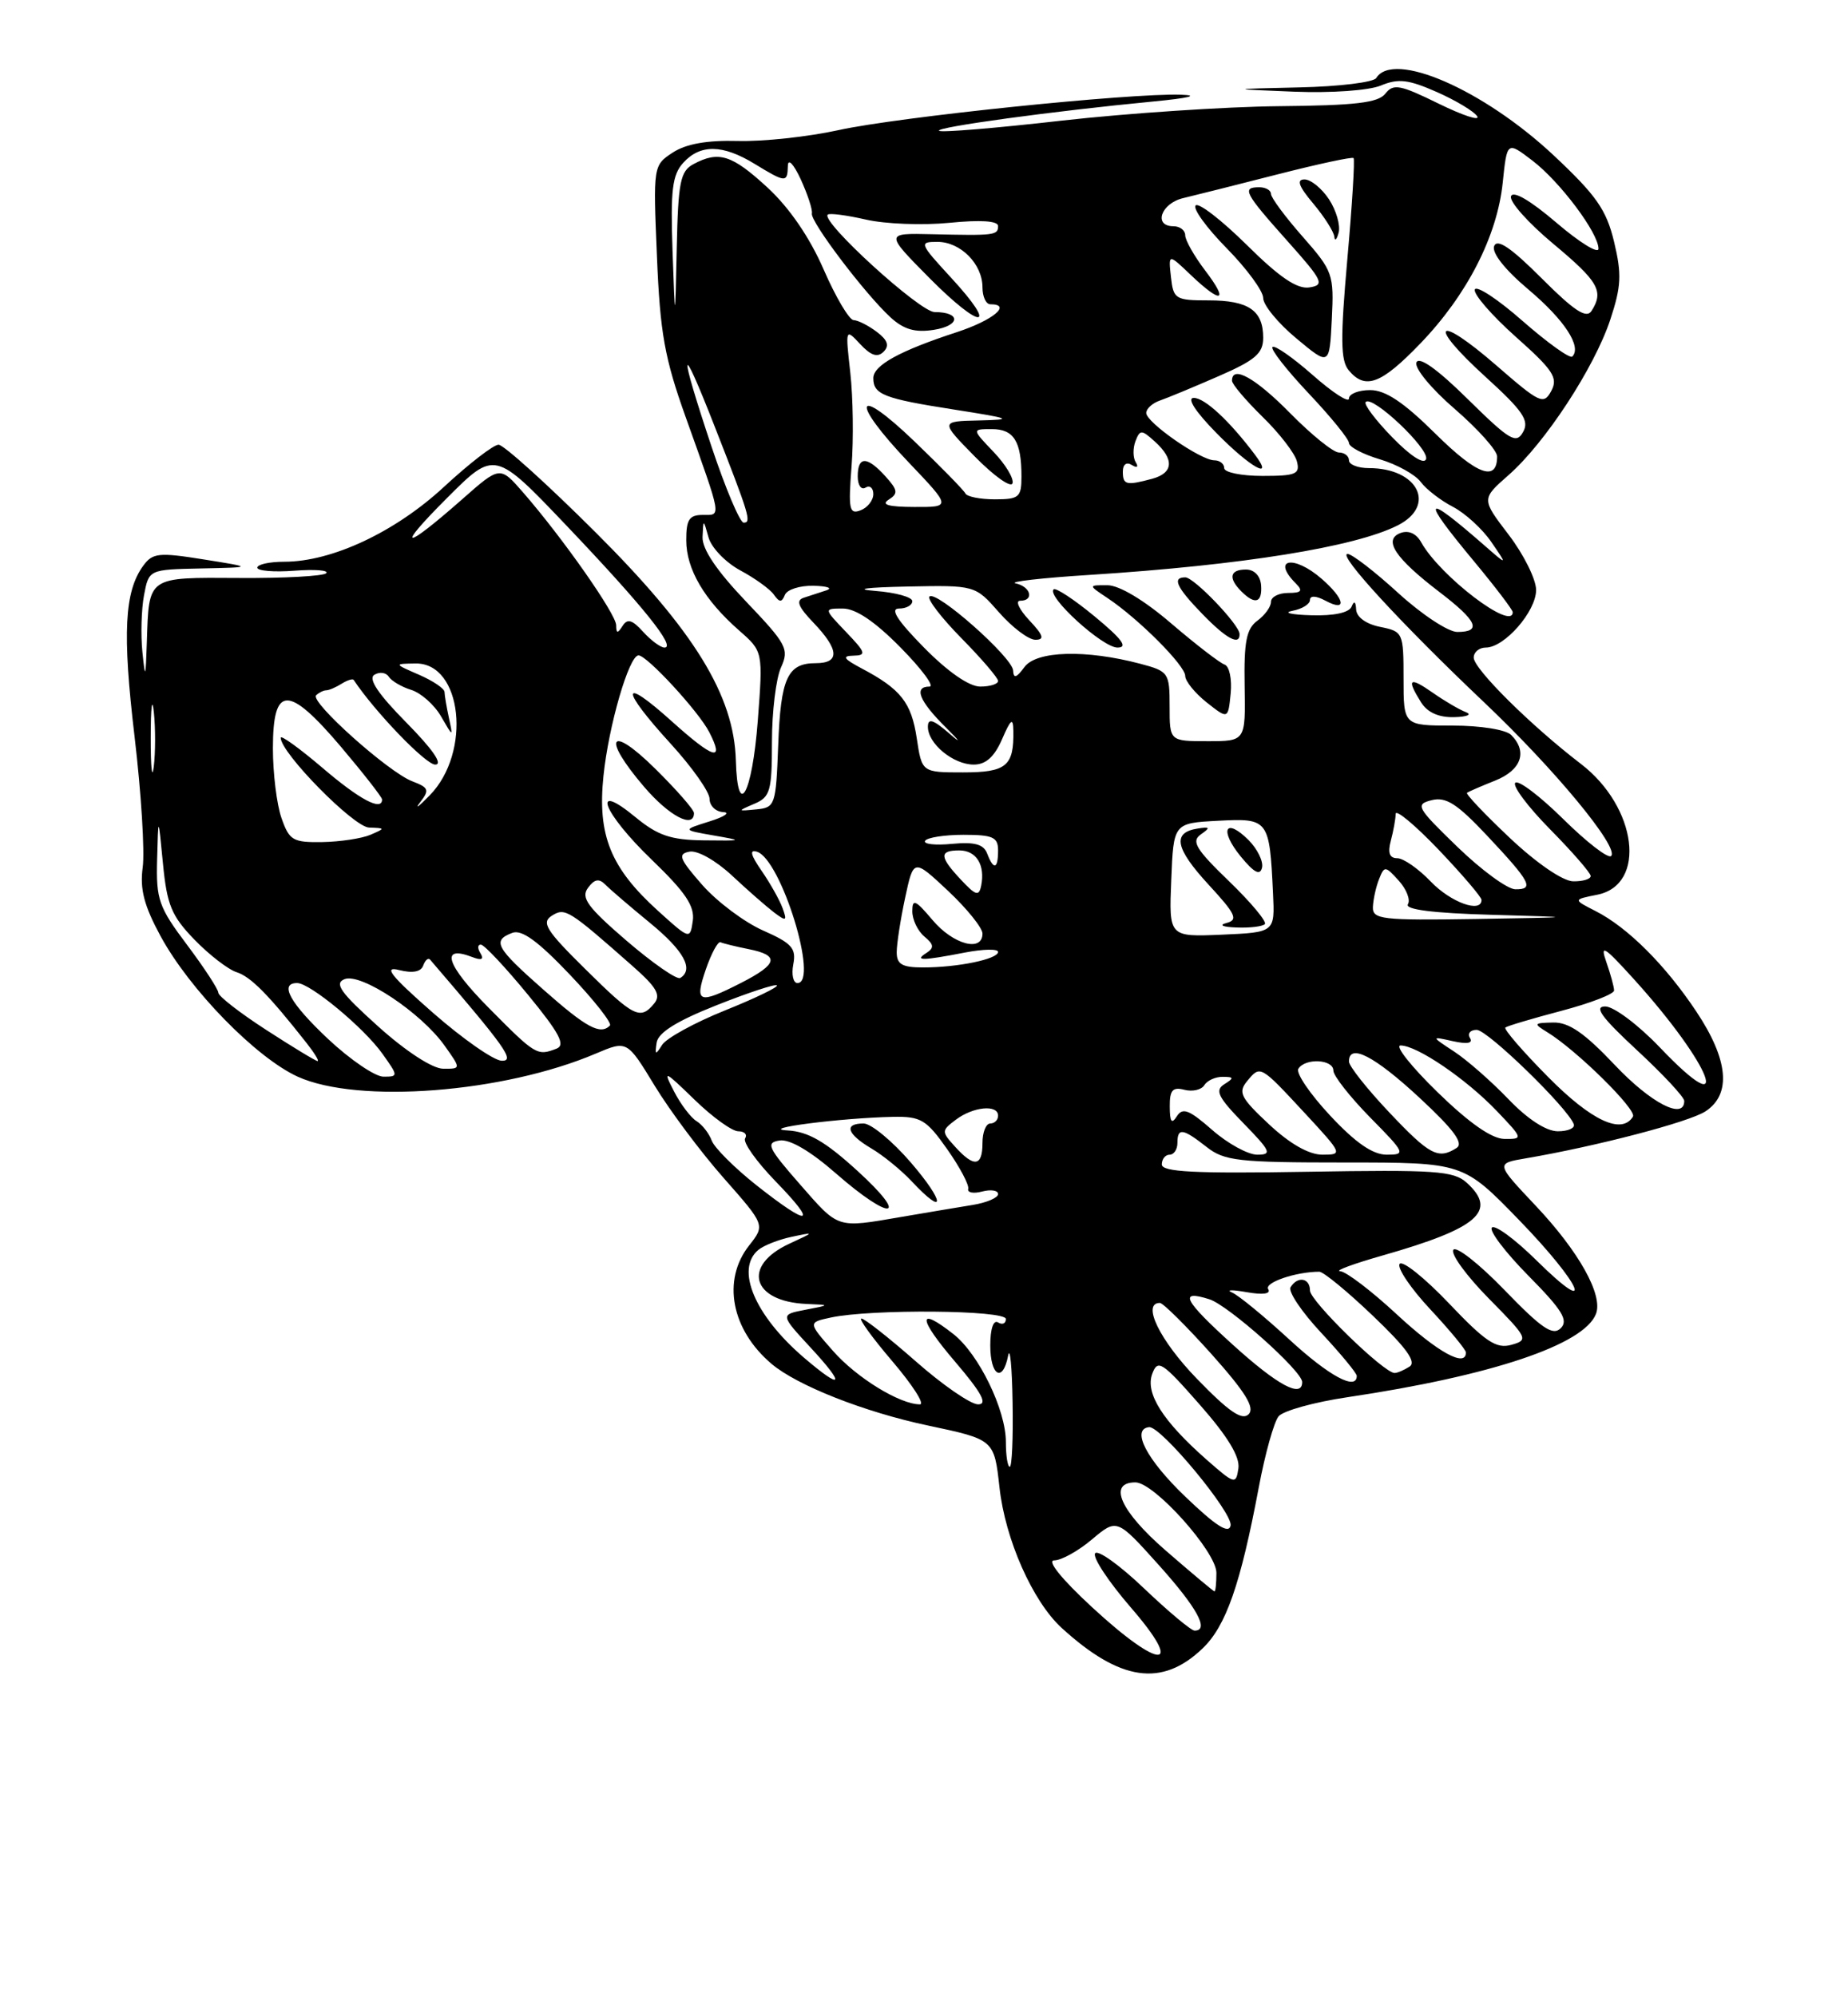 <?xml version="1.0" encoding="UTF-8" standalone="no"?>
<!DOCTYPE svg PUBLIC "-//W3C//DTD SVG 1.1//EN" "http://www.w3.org/Graphics/SVG/1.1/DTD/svg11.dtd" >
<svg xmlns="http://www.w3.org/2000/svg" xmlns:xlink="http://www.w3.org/1999/xlink" version="1.1" viewBox="0 0 237 256">
 <g >
 <path fill="currentColor"
d=" M 154.23 211.28 C 157.23 208.41 159.09 203.09 161.43 190.66 C 162.24 186.34 163.39 182.23 163.98 181.53 C 164.57 180.82 168.53 179.72 172.77 179.09 C 191.27 176.34 203.16 172.36 204.68 168.40 C 205.61 165.98 202.49 160.40 196.89 154.48 C 191.83 149.12 191.83 149.12 195.66 148.47 C 204.71 146.93 216.63 143.82 218.73 142.44 C 222.07 140.25 221.67 135.84 217.56 129.67 C 213.59 123.70 208.74 118.86 204.62 116.77 C 201.73 115.30 201.73 115.30 204.84 114.68 C 211.22 113.41 209.97 103.44 202.73 97.90 C 196.32 92.99 189.00 85.73 189.00 84.29 C 189.00 83.58 189.70 83.00 190.55 83.00 C 192.95 83.00 197.00 78.37 197.00 75.62 C 197.00 74.26 195.42 71.08 193.49 68.55 C 189.98 63.96 189.98 63.96 193.46 60.90 C 198.15 56.79 204.46 47.15 206.51 40.98 C 207.92 36.72 208.00 35.16 207.00 30.99 C 206.01 26.87 204.72 25.04 199.24 19.90 C 190.22 11.47 178.70 6.45 176.50 10.00 C 176.16 10.55 171.75 11.09 166.69 11.20 C 157.50 11.41 157.50 11.41 165.94 11.75 C 170.76 11.94 175.55 11.60 177.10 10.96 C 179.33 10.03 180.63 10.19 184.28 11.80 C 186.74 12.89 189.06 14.29 189.45 14.91 C 189.83 15.54 187.60 14.80 184.49 13.28 C 179.56 10.86 178.69 10.69 177.67 12.00 C 176.75 13.18 173.82 13.52 164.00 13.61 C 157.12 13.68 144.61 14.51 136.18 15.46 C 127.76 16.42 120.67 17.01 120.43 16.76 C 119.97 16.30 135.05 14.24 147.90 13.01 C 152.49 12.57 153.89 12.22 151.44 12.14 C 144.91 11.92 115.19 14.99 107.53 16.68 C 103.66 17.53 97.86 18.16 94.64 18.07 C 90.67 17.96 87.98 18.44 86.27 19.56 C 83.78 21.19 83.76 21.28 84.25 32.85 C 84.65 42.67 85.23 45.91 87.95 53.50 C 92.64 66.62 92.53 66.00 90.12 66.00 C 88.39 66.00 88.00 66.60 88.01 69.25 C 88.01 72.95 90.33 76.90 94.79 80.81 C 97.86 83.50 97.86 83.50 97.18 92.42 C 96.46 101.81 94.59 105.19 94.37 97.47 C 94.14 89.14 89.05 80.86 76.40 68.25 C 70.19 62.06 64.58 57.00 63.94 57.00 C 63.29 57.00 60.14 59.44 56.92 62.42 C 50.67 68.20 42.56 72.00 36.46 72.00 C 34.56 72.00 33.00 72.34 33.00 72.76 C 33.00 73.17 35.14 73.35 37.75 73.15 C 40.36 72.95 42.20 73.09 41.84 73.47 C 41.48 73.84 36.47 74.12 30.70 74.08 C 18.82 74.01 19.11 73.81 18.83 82.33 C 18.68 86.99 18.62 87.11 18.26 83.54 C 18.04 81.37 18.13 78.11 18.47 76.29 C 19.09 73.00 19.09 73.00 25.80 72.86 C 32.50 72.72 32.50 72.72 26.10 71.70 C 20.36 70.78 19.57 70.87 18.37 72.51 C 15.96 75.81 15.68 81.16 17.26 94.43 C 18.11 101.62 18.58 109.16 18.30 111.18 C 17.92 113.97 18.48 116.10 20.60 120.00 C 24.33 126.86 32.85 135.57 38.18 138.00 C 45.93 141.51 64.56 140.08 76.41 135.04 C 80.42 133.34 80.42 133.34 83.96 139.16 C 85.91 142.36 89.89 147.69 92.82 151.00 C 98.13 157.02 98.13 157.02 96.07 159.64 C 92.57 164.08 93.78 170.43 98.95 174.81 C 102.24 177.59 110.86 180.99 119.00 182.71 C 127.50 184.51 127.50 184.51 128.18 190.64 C 128.91 197.31 132.43 205.24 136.15 208.65 C 143.65 215.49 149.01 216.28 154.23 211.28 Z  M 140.03 205.98 C 136.14 202.39 134.22 200.00 135.20 200.00 C 136.11 200.00 138.29 198.79 140.04 197.31 C 143.24 194.62 143.24 194.62 148.58 200.56 C 153.53 206.07 155.14 209.00 153.20 209.00 C 152.76 209.00 149.84 206.56 146.71 203.58 C 143.58 200.59 140.76 198.58 140.44 199.10 C 140.11 199.63 142.18 202.74 145.02 206.03 C 152.05 214.14 148.82 214.11 140.03 205.98 Z  M 149.48 198.72 C 143.67 193.68 142.04 190.00 145.61 190.00 C 148.02 190.00 156.00 198.90 156.00 201.59 C 156.00 202.92 155.89 203.99 155.75 203.97 C 155.61 203.96 152.79 201.59 149.48 198.72 Z  M 151.98 191.80 C 147.04 187.06 145.03 183.19 147.36 182.92 C 148.87 182.75 158.16 193.95 157.82 195.54 C 157.59 196.65 155.92 195.58 151.98 191.80 Z  M 154.73 187.08 C 149.11 182.13 146.85 178.57 147.77 176.09 C 148.48 174.18 149.02 174.53 153.84 180.01 C 157.45 184.11 159.04 186.72 158.82 188.21 C 158.51 190.30 158.35 190.26 154.73 187.08 Z  M 129.00 184.82 C 129.00 180.70 125.53 173.56 122.28 171.00 C 117.62 167.34 117.70 168.93 122.46 174.50 C 125.91 178.54 126.70 180.00 125.44 180.00 C 124.49 180.00 120.90 177.53 117.46 174.50 C 114.01 171.47 110.87 169.00 110.47 169.00 C 110.08 169.00 111.87 171.47 114.46 174.50 C 117.04 177.53 118.63 180.00 117.98 180.00 C 115.40 180.00 109.84 176.58 106.82 173.14 C 103.62 169.50 103.62 169.50 106.56 168.87 C 111.72 167.76 129.00 167.91 129.00 169.06 C 129.00 169.64 128.55 169.84 128.00 169.50 C 127.40 169.13 127.00 170.32 127.00 172.44 C 127.00 176.37 128.61 177.29 129.29 173.75 C 129.53 172.51 129.79 175.21 129.86 179.75 C 129.94 184.29 129.78 188.00 129.50 188.00 C 129.22 188.00 129.00 186.57 129.00 184.82 Z  M 153.50 176.72 C 148.73 171.80 146.39 167.00 148.75 167.00 C 149.16 167.00 152.14 169.96 155.38 173.57 C 159.74 178.45 160.96 180.44 160.13 181.27 C 159.29 182.11 157.58 180.93 153.50 176.72 Z  M 158.13 172.38 C 151.80 166.65 151.08 165.26 155.10 166.53 C 157.54 167.31 167.00 175.73 167.00 177.14 C 167.00 179.25 163.87 177.58 158.13 172.38 Z  M 103.11 174.02 C 96.80 168.62 94.28 162.67 97.26 160.20 C 97.95 159.63 99.86 158.88 101.51 158.53 C 104.50 157.90 104.50 157.90 101.23 159.41 C 95.11 162.24 96.42 166.83 103.44 167.13 C 106.50 167.26 106.50 167.26 103.27 167.88 C 100.05 168.50 100.05 168.50 103.98 172.75 C 108.50 177.63 108.07 178.26 103.11 174.02 Z  M 165.31 171.65 C 162.11 168.71 158.82 166.01 158.00 165.66 C 157.18 165.31 158.02 165.29 159.88 165.62 C 161.98 165.99 163.02 165.84 162.64 165.23 C 162.12 164.39 166.20 163.00 169.20 163.00 C 169.72 163.00 172.83 165.55 176.10 168.68 C 180.36 172.74 181.69 174.58 180.77 175.16 C 180.07 175.61 179.21 175.98 178.86 175.98 C 177.51 176.02 168.00 166.75 168.00 165.41 C 168.00 163.79 166.41 163.52 165.51 164.99 C 165.17 165.53 166.95 168.17 169.45 170.84 C 171.95 173.52 174.00 176.00 174.00 176.35 C 174.00 178.30 170.43 176.37 165.31 171.65 Z  M 179.17 168.50 C 175.91 165.47 172.62 162.97 171.87 162.93 C 171.11 162.89 173.58 161.98 177.34 160.91 C 189.55 157.43 192.11 155.22 188.10 151.59 C 186.42 150.07 184.06 149.91 167.60 150.19 C 153.22 150.43 149.00 150.22 149.00 149.25 C 149.00 148.56 149.45 148.00 150.00 148.00 C 150.55 148.00 151.00 147.32 151.00 146.50 C 151.00 144.51 151.68 144.61 154.73 147.00 C 157.02 148.80 158.78 149.00 172.47 149.00 C 187.66 149.00 187.66 149.00 194.83 156.39 C 202.87 164.68 204.78 169.17 197.02 161.52 C 194.29 158.83 191.72 156.94 191.33 157.34 C 190.94 157.73 193.05 160.51 196.02 163.52 C 200.36 167.91 201.17 169.23 200.16 170.24 C 199.14 171.25 197.73 170.29 192.95 165.35 C 189.67 161.96 186.72 159.65 186.38 160.20 C 186.04 160.75 188.10 163.56 190.96 166.46 C 195.95 171.51 196.06 171.75 193.83 172.37 C 191.90 172.91 190.52 172.00 185.80 167.03 C 182.66 163.74 179.82 161.48 179.49 162.01 C 179.17 162.54 180.95 165.17 183.45 167.84 C 185.95 170.52 188.00 173.00 188.00 173.35 C 188.00 175.32 184.41 173.35 179.17 168.50 Z  M 102.55 151.75 C 98.47 147.09 98.18 146.46 99.98 146.18 C 101.27 145.98 103.93 147.53 107.24 150.43 C 114.32 156.62 116.78 156.27 109.94 150.05 C 105.83 146.30 103.64 145.04 101.00 144.89 C 97.07 144.67 107.81 143.29 114.50 143.15 C 118.10 143.08 118.80 143.50 121.47 147.29 C 123.10 149.60 124.31 151.89 124.17 152.38 C 124.03 152.86 124.83 153.02 125.96 152.72 C 127.08 152.43 128.00 152.57 128.00 153.05 C 128.00 153.52 126.54 154.15 124.75 154.44 C 122.96 154.73 118.83 155.42 115.57 155.98 C 107.22 157.41 107.63 157.55 102.55 151.75 Z  M 116.81 149.00 C 114.44 146.25 111.71 144.00 110.75 144.00 C 108.19 144.00 108.61 145.34 111.75 147.20 C 113.26 148.09 115.59 149.99 116.92 151.41 C 121.31 156.09 121.21 154.11 116.81 149.00 Z  M 97.03 151.93 C 94.20 149.69 91.61 147.11 91.27 146.18 C 90.93 145.26 90.05 144.14 89.33 143.70 C 88.60 143.26 87.30 141.55 86.45 139.90 C 84.99 137.08 85.15 137.15 89.07 140.95 C 91.36 143.18 93.89 145.00 94.68 145.00 C 95.47 145.00 95.87 145.41 95.56 145.91 C 95.25 146.41 97.01 148.88 99.46 151.41 C 104.99 157.09 103.87 157.33 97.03 151.93 Z  M 122.49 146.98 C 120.72 145.03 120.72 144.92 122.58 143.52 C 124.80 141.84 128.00 141.53 128.00 143.00 C 128.00 143.55 127.55 144.00 127.00 144.00 C 126.45 144.00 126.00 145.12 126.00 146.50 C 126.00 149.53 124.92 149.67 122.49 146.98 Z  M 155.45 144.82 C 152.51 142.24 151.67 141.92 150.93 143.07 C 150.26 144.13 150.03 143.81 150.02 141.84 C 150.00 139.73 150.39 139.29 151.89 139.68 C 152.93 139.95 154.08 139.69 154.45 139.09 C 154.82 138.49 155.88 138.01 156.81 138.02 C 158.26 138.03 158.29 138.17 157.01 138.97 C 155.78 139.75 156.20 140.62 159.46 143.96 C 162.97 147.56 163.17 148.00 161.24 148.00 C 160.05 148.00 157.44 146.57 155.45 144.82 Z  M 162.75 144.11 C 159.10 140.70 158.75 140.01 159.94 138.57 C 161.65 136.51 161.58 136.47 167.41 142.75 C 172.18 147.90 172.22 148.00 169.60 148.00 C 167.87 148.00 165.44 146.62 162.75 144.11 Z  M 170.59 142.99 C 168.01 140.23 166.17 137.53 166.51 136.99 C 167.38 135.58 171.00 135.76 171.00 137.22 C 171.00 137.88 173.12 140.58 175.71 143.22 C 180.23 147.80 180.32 148.00 177.85 148.00 C 176.05 148.00 173.86 146.49 170.59 142.99 Z  M 178.15 142.56 C 175.32 139.57 173.00 136.64 173.00 136.06 C 173.00 133.67 176.23 135.32 182.00 140.66 C 186.44 144.78 187.75 146.54 186.80 147.14 C 184.44 148.64 183.35 148.06 178.15 142.56 Z  M 184.35 139.98 C 180.97 136.69 178.84 134.00 179.62 134.00 C 181.73 134.00 188.03 138.29 191.95 142.39 C 195.34 145.94 195.35 146.00 192.95 145.98 C 191.32 145.97 188.43 143.95 184.35 139.98 Z  M 193.45 140.88 C 191.28 138.62 188.15 135.87 186.50 134.79 C 183.50 132.82 183.50 132.82 186.33 133.45 C 188.18 133.86 188.94 133.72 188.52 133.04 C 188.17 132.47 188.56 132.00 189.38 132.00 C 190.77 132.00 201.07 142.01 201.83 144.09 C 202.02 144.59 201.10 145.00 199.79 145.00 C 198.30 145.00 195.91 143.45 193.45 140.88 Z  M 198.53 138.03 C 195.27 134.74 192.81 131.89 193.06 131.70 C 193.30 131.50 196.54 130.54 200.25 129.56 C 203.96 128.58 207.00 127.41 207.00 126.95 C 207.00 126.50 206.55 124.86 206.01 123.32 C 205.17 120.94 205.72 121.29 209.54 125.50 C 219.59 136.60 222.55 144.40 212.86 134.24 C 210.11 131.36 206.96 129.00 205.87 129.00 C 204.37 129.00 205.38 130.38 209.94 134.61 C 213.27 137.69 216.00 140.62 216.00 141.11 C 216.00 143.61 211.71 141.39 207.09 136.50 C 203.21 132.40 201.20 131.01 199.19 131.06 C 196.68 131.11 196.63 131.20 198.45 132.31 C 202.20 134.61 209.96 142.25 209.42 143.12 C 207.98 145.47 204.09 143.65 198.53 138.03 Z  M 42.11 133.20 C 37.20 128.59 35.76 126.00 38.11 126.00 C 39.76 126.00 46.67 131.72 49.05 135.07 C 51.09 137.93 51.09 138.00 49.18 138.00 C 48.11 138.00 44.93 135.84 42.11 133.20 Z  M 48.50 131.56 C 43.65 127.20 42.83 126.04 44.19 125.50 C 46.30 124.67 53.99 129.78 57.00 134.00 C 59.14 137.00 59.14 137.00 56.82 136.98 C 55.45 136.96 52.05 134.75 48.50 131.56 Z  M 34.16 132.02 C 30.77 129.83 28.00 127.68 28.00 127.24 C 28.00 126.81 26.20 124.05 24.00 121.12 C 20.35 116.27 20.01 115.30 20.15 110.15 C 20.30 104.50 20.30 104.50 20.90 110.70 C 21.41 115.99 22.00 117.41 24.94 120.44 C 26.83 122.39 29.27 124.27 30.35 124.61 C 32.16 125.19 34.43 127.48 39.32 133.69 C 40.32 134.96 40.96 136.00 40.73 136.00 C 40.50 136.00 37.54 134.21 34.16 132.02 Z  M 55.50 129.79 C 50.10 125.05 49.12 123.81 51.17 124.33 C 52.91 124.77 53.99 124.57 54.28 123.75 C 54.53 123.06 54.92 122.72 55.16 123.00 C 64.91 134.35 66.08 136.00 64.35 135.96 C 63.33 135.94 59.35 133.16 55.50 129.79 Z  M 62.62 129.12 C 57.22 123.66 56.39 121.06 60.57 122.67 C 61.77 123.13 62.10 122.97 61.61 122.17 C 61.21 121.53 61.25 121.04 61.69 121.08 C 62.14 121.13 64.84 124.01 67.70 127.49 C 71.76 132.43 72.56 133.95 71.37 134.41 C 68.88 135.37 68.69 135.25 62.62 129.12 Z  M 84.21 133.64 C 84.41 132.35 86.78 130.87 91.88 128.85 C 95.94 127.24 99.42 126.09 99.63 126.30 C 99.84 126.51 96.84 127.96 92.95 129.52 C 89.07 131.08 85.45 133.07 84.91 133.93 C 84.07 135.27 83.97 135.23 84.21 133.64 Z  M 69.75 126.90 C 63.57 121.46 63.08 120.57 65.69 119.57 C 66.90 119.10 68.98 120.61 73.07 124.91 C 76.20 128.20 78.52 131.15 78.22 131.45 C 76.99 132.68 75.23 131.74 69.75 126.90 Z  M 75.04 124.19 C 70.03 119.25 69.40 118.24 70.77 117.37 C 72.47 116.30 72.89 116.56 81.19 123.88 C 84.21 126.54 84.79 127.55 83.89 128.63 C 82.11 130.78 81.29 130.37 75.04 124.19 Z  M 90.52 124.25 C 91.23 122.19 92.08 120.62 92.40 120.77 C 92.73 120.92 94.34 121.32 96.00 121.65 C 100.02 122.45 99.78 123.56 95.04 125.98 C 89.58 128.76 89.04 128.56 90.52 124.25 Z  M 80.37 120.59 C 75.36 116.28 74.47 115.07 75.40 113.81 C 76.23 112.67 76.82 112.56 77.63 113.38 C 78.24 114.00 80.82 116.21 83.37 118.30 C 87.71 121.86 89.02 124.25 87.24 125.35 C 86.82 125.61 83.73 123.47 80.37 120.59 Z  M 101.74 123.59 C 102.13 121.54 101.55 120.89 97.85 119.26 C 95.46 118.20 91.95 115.57 90.06 113.42 C 87.12 110.07 86.88 109.45 88.42 109.16 C 89.44 108.96 91.80 110.29 93.86 112.21 C 95.86 114.08 98.30 116.21 99.27 116.95 C 100.84 118.13 100.97 118.06 100.36 116.39 C 99.98 115.35 98.77 113.20 97.67 111.61 C 96.26 109.58 96.09 108.85 97.08 109.17 C 100.17 110.13 105.06 126.00 102.27 126.00 C 101.73 126.00 101.48 124.92 101.74 123.59 Z  M 115.00 122.05 C 115.00 120.98 115.49 117.83 116.08 115.07 C 117.16 110.04 117.16 110.04 121.58 114.18 C 124.01 116.46 126.00 118.93 126.00 119.66 C 126.00 122.08 122.23 121.06 119.59 117.92 C 117.40 115.33 117.00 115.15 117.00 116.80 C 117.00 117.88 117.70 119.33 118.55 120.04 C 119.78 121.06 119.83 121.49 118.80 122.15 C 117.20 123.16 118.28 123.15 123.75 122.09 C 126.09 121.64 128.00 121.60 128.00 122.01 C 128.00 122.93 122.85 124.00 118.38 124.00 C 115.70 124.00 115.00 123.60 115.00 122.05 Z  M 84.35 116.71 C 78.30 111.22 76.61 107.06 77.39 99.48 C 78.05 93.02 80.67 84.00 81.89 84.00 C 82.97 84.00 89.61 91.20 90.96 93.84 C 92.95 97.71 91.55 97.30 86.14 92.44 C 79.58 86.54 79.50 88.20 86.00 95.31 C 88.75 98.32 91.00 101.50 91.00 102.39 C 91.00 103.28 91.79 104.04 92.75 104.09 C 93.71 104.14 92.92 104.68 91.00 105.28 C 87.50 106.38 87.50 106.38 91.50 107.08 C 95.36 107.75 95.32 107.77 90.26 107.71 C 86.02 107.66 84.36 107.09 81.51 104.75 C 75.69 99.95 77.30 104.15 83.60 110.21 C 87.91 114.36 89.11 116.14 88.85 118.02 C 88.50 120.44 88.47 120.44 84.35 116.71 Z  M 89.00 104.21 C 89.00 103.78 86.75 101.21 84.00 98.50 C 78.18 92.76 77.14 94.46 82.58 100.82 C 85.80 104.59 89.00 106.28 89.00 104.21 Z  M 150.21 112.80 C 150.50 105.50 150.50 105.50 156.22 105.20 C 162.70 104.86 162.81 105.01 163.26 114.50 C 163.50 119.50 163.50 119.50 156.71 119.80 C 149.91 120.09 149.91 120.09 150.21 112.80 Z  M 162.21 118.45 C 162.51 118.16 160.45 115.68 157.63 112.96 C 153.35 108.83 152.75 107.83 154.00 106.95 C 155.26 106.07 155.19 105.94 153.58 106.20 C 150.31 106.71 150.71 108.73 154.98 113.37 C 158.48 117.16 158.83 117.90 157.30 118.30 C 156.26 118.57 156.80 118.82 158.58 118.88 C 160.28 118.95 161.91 118.75 162.21 118.45 Z  M 160.13 107.68 C 157.13 104.69 156.34 106.38 159.13 109.79 C 160.83 111.86 161.60 112.26 161.85 111.21 C 162.04 110.41 161.26 108.82 160.13 107.68 Z  M 176.07 116.25 C 176.11 115.29 176.46 113.68 176.86 112.68 C 177.54 110.96 177.66 110.97 179.38 112.87 C 180.38 113.97 180.91 115.34 180.56 115.90 C 180.14 116.58 183.80 117.04 191.21 117.25 C 202.50 117.57 202.50 117.57 189.25 117.79 C 177.19 117.98 176.01 117.84 176.07 116.25 Z  M 183.50 113.00 C 181.92 111.35 179.98 110.00 179.20 110.00 C 178.20 110.00 177.95 109.32 178.37 107.75 C 178.70 106.51 178.98 104.97 178.99 104.32 C 178.99 103.68 181.47 105.74 184.50 108.91 C 187.53 112.09 190.00 114.98 190.00 115.34 C 190.00 117.09 186.06 115.67 183.50 113.00 Z  M 123.25 112.77 C 120.47 109.81 120.42 109.00 123.03 109.00 C 125.21 109.00 126.37 110.87 125.83 113.53 C 125.55 114.91 125.14 114.79 123.25 112.77 Z  M 186.91 108.55 C 181.67 103.48 181.46 103.10 183.61 102.56 C 185.44 102.10 186.87 103.02 190.70 107.09 C 196.31 113.06 196.81 114.01 194.33 113.98 C 193.32 113.97 189.98 111.52 186.91 108.55 Z  M 193.64 107.41 C 190.42 104.37 187.94 101.76 188.14 101.61 C 188.34 101.47 189.96 100.76 191.75 100.05 C 195.11 98.71 195.94 96.34 193.80 94.20 C 193.12 93.52 189.87 93.00 186.30 93.00 C 180.00 93.00 180.00 93.00 180.00 86.97 C 180.00 81.08 179.93 80.94 177.00 80.35 C 175.20 79.99 173.97 79.10 173.92 78.12 C 173.87 77.09 173.66 76.95 173.34 77.75 C 173.02 78.53 171.08 78.95 168.17 78.86 C 165.60 78.79 164.51 78.53 165.75 78.29 C 166.99 78.06 168.00 77.43 168.00 76.90 C 168.00 76.31 168.79 76.35 170.00 77.00 C 172.80 78.50 172.49 76.79 169.49 74.18 C 165.91 71.07 163.01 71.61 166.20 74.80 C 167.13 75.73 166.91 76.00 165.20 76.00 C 163.99 76.00 163.00 76.51 163.00 77.14 C 163.00 77.77 162.21 78.86 161.25 79.56 C 159.85 80.59 159.52 82.24 159.62 87.92 C 159.74 95.00 159.74 95.00 154.87 95.00 C 150.00 95.00 150.00 95.00 150.00 90.54 C 150.00 86.23 149.87 86.04 146.25 85.08 C 139.26 83.23 132.91 83.41 131.38 85.50 C 130.36 86.89 129.98 87.01 129.93 85.94 C 129.84 84.25 120.06 75.60 119.20 76.46 C 118.88 76.78 120.73 79.19 123.31 81.81 C 125.89 84.43 128.00 86.89 128.00 87.28 C 128.00 87.68 126.97 88.00 125.71 88.00 C 124.29 88.00 121.56 86.11 118.50 83.00 C 115.08 79.53 114.10 78.00 115.29 78.00 C 116.23 78.00 117.00 77.57 117.00 77.05 C 117.00 76.53 114.86 75.94 112.25 75.74 C 109.42 75.51 111.05 75.29 116.28 75.18 C 125.06 75.00 125.06 75.00 128.13 78.50 C 129.82 80.42 131.91 82.00 132.78 82.00 C 134.00 82.00 133.82 81.44 132.00 79.50 C 130.71 78.12 130.18 77.00 130.83 77.00 C 132.67 77.00 132.20 75.19 130.25 74.77 C 129.29 74.57 133.61 74.07 139.85 73.68 C 159.33 72.43 173.78 70.11 179.25 67.34 C 184.27 64.80 181.86 60.00 175.57 60.00 C 174.15 60.00 173.00 59.55 173.00 59.00 C 173.00 58.45 172.42 58.00 171.71 58.00 C 171.00 58.00 168.21 55.75 165.50 53.00 C 161.01 48.44 158.00 46.75 158.00 48.80 C 158.00 49.24 159.76 51.31 161.91 53.42 C 164.07 55.52 166.05 58.09 166.32 59.12 C 166.75 60.77 166.22 61.00 161.91 61.00 C 159.21 61.00 157.00 60.55 157.00 60.00 C 157.00 59.45 156.43 59.00 155.73 59.00 C 153.98 59.00 147.00 54.15 147.00 52.93 C 147.00 52.39 147.79 51.67 148.75 51.34 C 149.71 51.01 153.09 49.61 156.25 48.23 C 160.99 46.17 162.00 45.30 162.00 43.29 C 162.00 39.79 160.12 38.50 155.00 38.50 C 150.74 38.50 150.48 38.34 150.17 35.50 C 149.84 32.50 149.84 32.50 152.72 35.25 C 156.68 39.02 157.64 38.71 154.55 34.66 C 153.15 32.82 152.00 30.79 152.00 30.16 C 152.00 29.52 151.32 29.00 150.50 29.00 C 147.87 29.00 148.89 26.06 151.75 25.39 C 153.26 25.03 158.72 23.66 163.88 22.34 C 169.05 21.02 173.41 20.08 173.59 20.26 C 173.77 20.43 173.41 26.28 172.79 33.24 C 171.89 43.39 171.92 46.20 172.96 47.45 C 175.08 50.01 177.12 49.25 182.14 44.04 C 188.14 37.82 192.01 30.27 192.72 23.41 C 193.27 18.10 193.27 18.10 196.52 20.58 C 200.07 23.29 205.00 29.86 205.00 31.88 C 205.00 32.58 202.57 31.08 199.60 28.54 C 196.25 25.68 194.04 24.39 193.78 25.16 C 193.55 25.84 195.99 28.57 199.18 31.23 C 205.00 36.08 205.72 37.32 204.11 39.85 C 203.46 40.88 201.91 39.87 197.71 35.67 C 193.80 31.76 192.01 30.54 191.62 31.54 C 191.29 32.40 192.99 34.56 196.02 37.11 C 200.64 41.01 202.89 44.44 201.64 45.70 C 201.34 46.00 198.48 43.95 195.29 41.16 C 192.11 38.36 189.34 36.54 189.14 37.11 C 188.94 37.69 191.30 40.41 194.38 43.16 C 199.20 47.44 199.84 48.43 198.95 50.10 C 197.97 51.92 197.50 51.70 191.94 46.87 C 184.18 40.12 182.90 41.38 190.50 48.29 C 195.32 52.67 196.16 53.90 195.33 55.37 C 194.45 56.95 193.64 56.47 188.24 51.16 C 184.34 47.31 181.97 45.63 181.65 46.46 C 181.38 47.18 183.56 49.83 186.58 52.43 C 189.56 55.01 192.00 57.74 192.00 58.50 C 192.00 61.81 189.43 60.87 184.12 55.62 C 180.02 51.56 177.69 50.00 175.72 50.00 C 174.22 50.00 173.00 50.49 173.00 51.08 C 173.00 51.68 170.91 50.33 168.35 48.07 C 165.79 45.82 163.47 44.20 163.19 44.48 C 162.91 44.75 165.01 47.43 167.84 50.43 C 170.68 53.43 173.00 56.29 173.00 56.78 C 173.00 57.28 174.78 58.22 176.96 58.87 C 179.14 59.52 181.51 60.83 182.21 61.78 C 182.92 62.73 184.78 64.16 186.33 64.96 C 187.89 65.77 190.11 67.79 191.25 69.46 C 193.34 72.50 193.34 72.50 190.42 69.95 C 182.52 63.05 182.11 63.62 189.00 71.90 C 191.75 75.21 194.00 78.16 194.00 78.46 C 194.00 80.94 184.69 73.85 182.27 69.52 C 181.63 68.37 180.64 67.93 179.60 68.32 C 177.36 69.18 178.90 71.52 184.59 75.87 C 189.45 79.58 190.09 81.00 186.89 81.00 C 185.73 81.00 182.32 78.75 179.31 76.00 C 176.30 73.25 173.38 71.00 172.82 71.00 C 171.47 71.00 179.73 79.97 190.24 89.93 C 199.36 98.56 207.70 108.64 206.62 109.72 C 206.25 110.08 203.50 107.96 200.50 105.00 C 197.50 102.04 194.73 99.94 194.33 100.33 C 193.94 100.73 195.95 103.41 198.81 106.31 C 201.66 109.20 204.00 111.89 204.00 112.28 C 204.00 112.68 202.99 112.98 201.75 112.96 C 200.43 112.94 197.08 110.65 193.64 107.41 Z  M 157.05 85.18 C 156.44 84.98 153.37 82.61 150.22 79.92 C 146.74 76.93 143.53 75.01 142.03 75.01 C 139.55 75.00 139.55 75.00 142.03 76.65 C 146.01 79.30 152.00 85.30 152.00 86.63 C 152.00 87.30 153.24 88.83 154.75 90.03 C 157.50 92.20 157.50 92.20 157.83 88.88 C 158.01 87.05 157.66 85.39 157.05 85.18 Z  M 188.00 91.28 C 187.18 90.97 185.26 89.85 183.75 88.79 C 180.73 86.68 180.35 86.99 182.24 90.01 C 183.06 91.32 184.51 91.97 186.49 91.92 C 188.15 91.88 188.82 91.59 188.00 91.28 Z  M 140.41 79.03 C 137.77 76.85 135.39 75.28 135.12 75.54 C 134.21 76.46 141.39 83.00 143.31 83.00 C 144.70 83.00 143.92 81.93 140.41 79.03 Z  M 158.97 81.25 C 158.92 80.04 153.13 74.00 152.01 74.00 C 150.28 74.00 150.88 75.28 154.20 78.70 C 157.28 81.88 159.03 82.82 158.97 81.25 Z  M 161.73 75.00 C 161.63 73.80 160.86 73.00 159.79 73.00 C 157.72 73.00 157.49 74.09 159.20 75.80 C 160.96 77.56 161.90 77.27 161.73 75.00 Z  M 160.92 58.25 C 157.65 53.91 154.50 51.00 153.10 51.00 C 152.17 51.00 153.29 52.74 156.00 55.50 C 160.33 59.91 163.53 61.70 160.92 58.25 Z  M 167.05 30.32 C 164.82 27.79 163.00 25.33 163.00 24.86 C 163.00 24.39 162.32 24.00 161.50 24.00 C 159.22 24.00 159.59 24.72 165.06 30.84 C 169.68 36.01 169.92 36.53 167.92 36.84 C 166.35 37.08 164.09 35.55 159.89 31.39 C 156.68 28.22 153.73 25.94 153.34 26.33 C 152.94 26.72 154.73 29.19 157.31 31.81 C 159.89 34.43 162.00 37.30 162.00 38.20 C 162.00 39.10 163.91 41.43 166.25 43.37 C 170.50 46.91 170.50 46.91 170.80 40.91 C 171.09 35.15 170.94 34.74 167.05 30.32 Z  M 170.45 25.56 C 169.52 24.15 168.11 23.00 167.30 23.00 C 166.24 23.00 166.55 23.87 168.41 26.08 C 169.83 27.77 171.05 29.68 171.12 30.33 C 171.18 30.97 171.43 30.74 171.68 29.81 C 171.92 28.88 171.37 26.97 170.45 25.56 Z  M 126.60 109.40 C 126.14 108.20 124.98 107.89 122.08 108.16 C 119.93 108.37 118.38 108.19 118.64 107.77 C 118.90 107.35 121.12 107.00 123.56 107.00 C 127.33 107.00 128.00 107.30 128.00 109.00 C 128.00 111.41 127.43 111.57 126.60 109.40 Z  M 36.10 104.85 C 35.49 103.12 35.00 99.10 35.00 95.92 C 35.00 87.79 36.95 87.74 43.72 95.71 C 46.62 99.14 49.00 102.18 49.00 102.47 C 49.00 104.02 46.13 102.50 41.36 98.42 C 38.41 95.91 36.00 94.17 36.00 94.56 C 36.00 96.50 45.36 106.01 47.33 106.07 C 49.43 106.14 49.43 106.17 47.50 107.00 C 46.40 107.47 43.63 107.89 41.35 107.93 C 37.56 107.99 37.10 107.72 36.10 104.85 Z  M 53.88 102.83 C 55.11 101.25 54.99 100.95 52.87 100.14 C 49.82 98.98 39.72 89.95 40.54 89.12 C 40.89 88.78 41.47 88.49 41.83 88.48 C 42.20 88.48 43.09 88.09 43.82 87.63 C 44.54 87.18 45.24 86.96 45.36 87.15 C 48.05 91.20 54.59 98.00 55.81 98.00 C 56.85 98.00 55.52 96.07 52.12 92.62 C 48.49 88.95 47.19 87.00 48.01 86.49 C 48.68 86.08 49.51 86.19 49.86 86.74 C 50.21 87.28 51.51 88.05 52.75 88.43 C 53.99 88.82 55.71 90.34 56.56 91.82 C 58.11 94.50 58.11 94.50 57.57 92.00 C 57.27 90.62 57.02 89.14 57.01 88.70 C 57.01 88.26 55.54 87.27 53.75 86.49 C 50.50 85.08 50.50 85.08 53.30 85.04 C 59.28 84.96 60.51 96.43 55.11 101.94 C 53.68 103.41 53.12 103.81 53.88 102.83 Z  M 96.75 103.02 C 98.78 102.16 99.00 101.37 99.00 95.08 C 99.00 91.24 99.52 86.95 100.16 85.55 C 101.23 83.20 100.90 82.57 95.66 77.08 C 91.91 73.15 90.03 70.37 90.10 68.82 C 90.20 66.50 90.20 66.50 90.87 68.89 C 91.24 70.21 93.07 72.10 94.94 73.11 C 96.81 74.11 98.75 75.51 99.25 76.22 C 99.96 77.23 100.26 77.24 100.66 76.25 C 100.94 75.56 102.59 75.04 104.33 75.08 C 106.08 75.12 106.83 75.38 106.00 75.66 C 105.17 75.93 103.87 76.36 103.09 76.61 C 102.04 76.95 102.35 77.76 104.34 79.83 C 107.63 83.27 107.73 85.00 104.62 85.00 C 100.99 85.00 100.12 86.90 99.80 95.55 C 99.51 103.21 99.41 103.51 97.00 103.74 C 94.54 103.98 94.53 103.97 96.75 103.02 Z  M 19.33 94.50 C 19.33 90.65 19.51 89.20 19.73 91.27 C 19.95 93.35 19.94 96.50 19.72 98.27 C 19.50 100.05 19.32 98.35 19.33 94.50 Z  M 117.57 94.62 C 116.88 90.04 115.52 88.32 110.50 85.67 C 108.18 84.44 107.94 84.07 109.44 84.04 C 111.15 84.00 111.05 83.66 108.50 81.00 C 105.63 78.00 105.63 78.00 108.10 78.00 C 109.75 78.00 112.22 79.67 115.50 83.00 C 118.21 85.75 119.88 88.00 119.21 88.00 C 117.14 88.00 117.87 89.84 121.30 93.24 C 123.11 95.03 123.33 95.40 121.80 94.06 C 119.68 92.22 119.00 92.00 119.00 93.16 C 119.00 95.32 122.25 98.00 124.88 98.00 C 126.42 98.00 127.52 97.02 128.51 94.75 C 129.64 92.14 129.93 91.93 129.96 93.67 C 130.04 98.19 129.06 99.00 123.51 99.00 C 118.23 99.00 118.23 99.00 117.57 94.62 Z  M 82.48 80.98 C 81.08 79.43 80.46 79.25 79.84 80.23 C 79.20 81.23 79.03 81.21 79.02 80.13 C 79.00 78.69 72.15 68.93 67.08 63.11 C 64.12 59.72 64.12 59.72 59.31 63.96 C 51.73 70.64 50.59 70.57 57.32 63.84 C 63.45 57.71 63.45 57.71 72.72 67.44 C 82.47 77.68 86.75 83.00 85.22 83.00 C 84.72 83.00 83.49 82.09 82.48 80.98 Z  M 91.25 57.24 C 87.00 44.50 87.16 43.19 91.59 54.50 C 96.12 66.05 96.41 67.00 95.37 66.99 C 94.89 66.98 93.04 62.60 91.25 57.24 Z  M 109.21 59.77 C 109.48 56.32 109.40 50.92 109.05 47.78 C 108.41 42.10 108.42 42.07 110.32 44.11 C 111.69 45.58 112.54 45.86 113.31 45.09 C 114.09 44.31 113.84 43.59 112.45 42.54 C 111.38 41.73 110.04 41.05 109.47 41.03 C 108.91 41.01 107.18 38.10 105.63 34.54 C 103.84 30.43 101.23 26.62 98.43 24.04 C 93.86 19.83 92.18 19.30 88.93 21.04 C 87.25 21.94 86.97 23.33 86.79 31.79 C 86.58 41.50 86.58 41.50 86.25 32.12 C 85.98 24.39 86.22 22.41 87.62 20.87 C 89.80 18.46 92.68 18.50 96.77 21.00 C 100.77 23.44 100.99 23.45 101.04 21.25 C 101.06 20.26 101.78 21.01 102.70 23.00 C 103.58 24.93 104.23 26.89 104.12 27.36 C 103.89 28.38 110.92 37.66 114.20 40.67 C 115.90 42.23 117.35 42.65 119.74 42.28 C 123.18 41.75 123.27 40.00 119.86 40.00 C 117.98 40.00 105.26 28.41 106.15 27.51 C 106.37 27.29 108.57 27.58 111.03 28.14 C 113.49 28.71 118.31 28.90 121.75 28.56 C 125.76 28.16 128.00 28.31 128.00 28.97 C 128.00 30.16 127.57 30.21 119.50 30.02 C 113.50 29.88 113.50 29.88 119.21 35.65 C 125.88 42.37 128.17 42.31 121.96 35.58 C 117.91 31.18 117.84 31.00 120.22 31.00 C 123.19 31.00 126.00 33.84 126.00 36.83 C 126.00 38.02 126.45 39.00 127.00 39.00 C 129.82 39.00 127.37 41.04 122.75 42.56 C 115.37 44.97 112.00 46.82 112.00 48.47 C 112.00 50.56 113.34 51.09 122.33 52.49 C 129.77 53.66 130.06 53.78 125.54 53.89 C 120.58 54.00 120.58 54.00 125.03 58.53 C 127.48 61.02 129.65 62.56 129.85 61.95 C 130.05 61.34 128.96 59.53 127.42 57.92 C 124.63 55.00 124.63 55.00 127.21 55.00 C 130.02 55.00 131.00 56.57 131.00 61.08 C 131.00 63.74 130.69 64.00 127.58 64.00 C 125.70 64.00 124.01 63.66 123.81 63.25 C 123.61 62.84 120.65 59.81 117.23 56.53 C 109.55 49.17 108.99 51.34 116.52 59.25 C 122.00 65.00 122.00 65.00 117.25 64.98 C 113.95 64.97 112.95 64.69 113.96 64.05 C 115.21 63.26 115.15 62.82 113.56 61.06 C 111.19 58.44 110.00 58.44 110.00 61.06 C 110.00 62.19 110.45 62.84 111.00 62.50 C 111.55 62.16 112.00 62.54 112.00 63.33 C 112.00 64.13 111.26 65.07 110.36 65.41 C 108.92 65.97 108.78 65.28 109.21 59.77 Z  M 144.00 60.44 C 144.00 59.52 144.47 59.17 145.15 59.60 C 145.83 60.02 146.04 59.87 145.65 59.24 C 145.29 58.66 145.28 57.45 145.62 56.55 C 146.20 55.05 146.40 55.05 148.12 56.61 C 150.63 58.88 150.49 60.63 147.75 61.37 C 144.43 62.26 144.00 62.16 144.00 60.44 Z  M 178.55 56.05 C 176.40 53.84 174.86 51.80 175.15 51.52 C 176.03 50.63 183.32 57.53 182.89 58.84 C 182.64 59.58 180.92 58.48 178.55 56.05 Z "/>
</g>
</svg>
